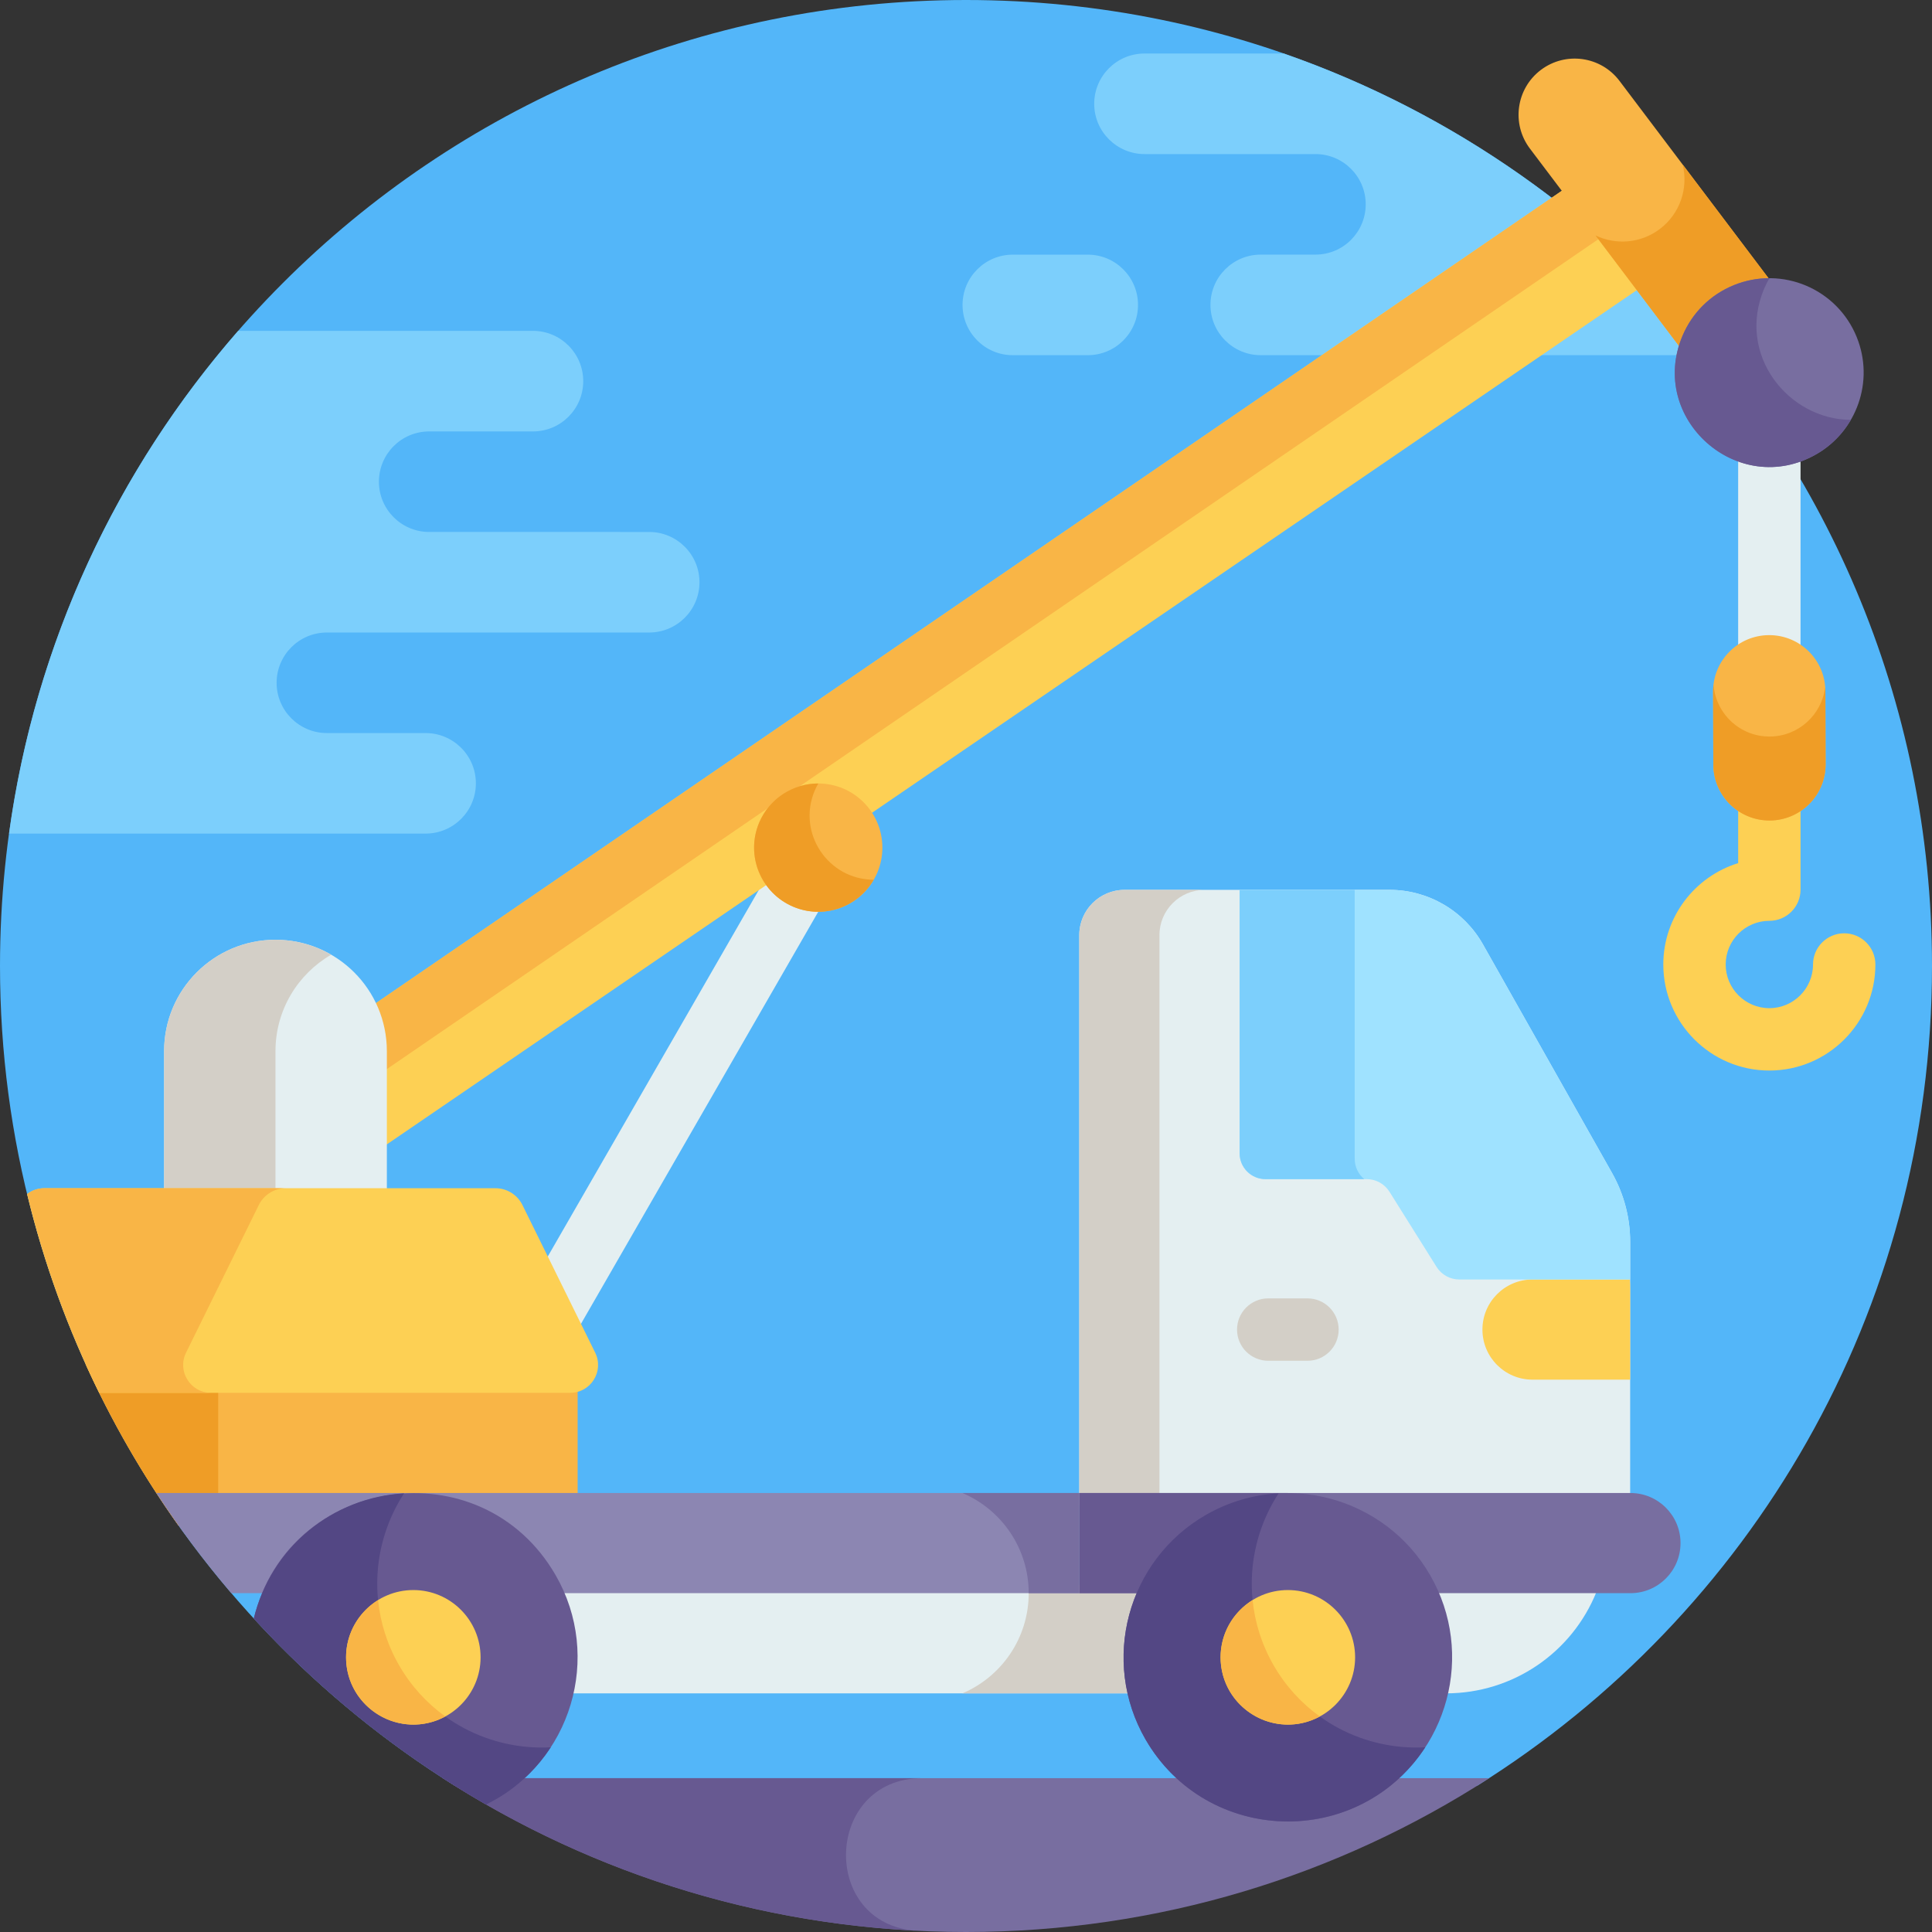<?xml version="1.0" encoding="iso-8859-1"?>
<!-- Generator: Adobe Illustrator 19.0.0, SVG Export Plug-In . SVG Version: 6.00 Build 0)  -->
<svg version="1.1" id="Capa_1" xmlns="http://www.w3.org/2000/svg" xmlns:xlink="http://www.w3.org/1999/xlink" x="0px" y="0px"
	 viewBox="0 0 512 512" style="enable-background:new 0 0 512 512;" xml:space="preserve">
<rect x="0" y="0" width="512" height="512" fill="#333333" stroke="none"/>
<path style="fill:#53B6F9;" d="M120.512,473.226h270.976C463.852,427.995,512,347.627,512,256C512,114.615,397.385,0,256,0
	S0,114.615,0,256C0,347.627,48.148,427.995,120.512,473.226z"/>
<g>
	<path style="fill:#7CCFFC;" d="M2.404,220.912H112.79c7.356,0,13.322-5.966,13.322-13.322c0-7.401-6.031-13.323-13.323-13.323
		h-26.16c-7.356,0-13.322-5.966-13.322-13.322c0-7.361,5.971-13.323,13.322-13.323h85.418c7.356,0,13.322-5.966,13.322-13.322
		c0-7.401-6.031-13.323-13.323-13.323H113.74c-7.356,0-13.322-5.966-13.322-13.322c0-7.3,5.903-13.322,13.323-13.322h27.5
		c7.356,0,13.322-5.966,13.322-13.322c0-7.373-5.989-13.333-13.323-13.333H63.126C31.082,124.367,9.346,170.28,2.404,220.912z"/>
	<path style="fill:#7CCFFC;" d="M289.978,27.507c0,7.402,6.031,13.323,13.323,13.323h45.306c7.356,0,13.322,5.966,13.322,13.322
		c0,7.3-5.903,13.322-13.323,13.322h-14.5c-7.356,0-13.322,5.966-13.322,13.322c0,7.373,5.989,13.333,13.323,13.333h120.215
		c-29.63-36.259-69.005-64.234-114.13-79.944H303.3C295.944,14.185,289.978,20.151,289.978,27.507z"/>
</g>
<path style="fill:#786EA0;" d="M117.345,471.226C157.303,497.022,204.901,512,256,512s98.697-14.978,138.655-40.774H117.345z"/>
<path style="fill:#675991;" d="M244.453,471.226H117.345c36.533,23.584,79.452,38.118,125.594,40.438
	C217.107,510.038,218.336,471.226,244.453,471.226z"/>
<path style="fill:#E4EFF1;" d="M141.747,355.487c-3.957-2.277-5.317-7.332-3.039-11.288l71.35-123.918
	c2.277-3.956,7.332-5.319,11.287-3.038c3.957,2.277,5.317,7.332,3.039,11.288l-71.35,123.918
	C150.764,356.392,145.714,357.773,141.747,355.487z"/>
<path style="fill:#FDD054;" d="M415.794,49.265L97.836,267.069c1.774,3.793,3.306,7.03,3.306,11.495l-0.439,25.951
	c9.099-6.219,313.055-213.983,334.064-228.305L415.794,49.265z"/>
<path style="fill:#F9B546;" d="M101.045,284.33L425.037,62.393l-9.243-13.127L97.836,267.069c1.774,3.793,3.306,7.03,3.306,11.495
	L101.045,284.33z"/>
<path style="fill:#E4EFF1;" d="M73.005,249.048c16.301,0,29.516,13.215,29.516,29.516v40.734H43.489v-40.734
	C43.489,262.263,56.704,249.048,73.005,249.048z"/>
<path style="fill:#D3CFC7;" d="M87.763,253.007c-4.342-2.513-9.38-3.958-14.758-3.958c-16.301,0-29.516,13.215-29.516,29.516v40.734
	h29.516v-40.734C73.005,267.641,78.943,258.111,87.763,253.007z"/>
<path style="fill:#E4EFF1;" d="M298.025,235.82c2.482,0,72.777,0,70.22,0c10.252,0,19.71,5.521,24.751,14.448l34.227,60.613
	c3.137,5.556,4.786,11.828,4.786,18.208c0,16.232,0,53.661,0,69.879H286.014V247.831C286.014,241.198,291.392,235.82,298.025,235.82
	z"/>
<path style="fill:#D3CFC7;" d="M319.275,235.82c-11.336,0-20.388,0-21.25,0c-6.634,0-12.011,5.377-12.011,12.011v151.137h21.25
	V247.831C307.264,241.198,312.642,235.82,319.275,235.82z"/>
<path style="fill:#FDD054;" d="M392.86,352.352c0-7.331,5.943-13.273,13.273-13.273h25.796c0.048,0.789,0.081,1.582,0.081,2.383
	v24.163h-25.877C398.803,365.625,392.86,359.683,392.86,352.352z"/>
<path style="fill:#9FE2FF;" d="M380.704,335.739l-12.478-19.912c-1.304-2.081-3.587-3.344-6.043-3.344h-26.814
	c-3.786,0-6.855-3.069-6.855-6.855V235.82h1.649h12.452h25.63c10.252,0,19.71,5.521,24.752,14.448l34.227,60.612
	c3.137,5.556,4.786,11.828,4.786,18.208v9.99h-45.27C384.287,339.079,382.006,337.817,380.704,335.739z"/>
<path style="fill:#7CCFFC;" d="M359.012,307.097V235.82h-16.397h-12.452h-1.649v69.806c0,3.786,3.069,6.855,6.855,6.855h26.172
	C359.996,311.198,359.012,309.263,359.012,307.097z"/>
<path style="fill:#D3CFC7;" d="M346.494,360.618h-10.399c-4.565,0-8.266-3.7-8.266-8.266c0-4.566,3.701-8.266,8.266-8.266h10.399
	c4.565,0,8.266,3.7,8.266,8.266C354.76,356.918,351.059,360.618,346.494,360.618z"/>
<path style="fill:#F9B546;" d="M47.285,404.27H153.08v-42.787H22.675C29.512,376.584,37.772,390.903,47.285,404.27z"/>
<path style="fill:#EF9D26;" d="M57.823,361.483H22.675c6.838,15.101,15.098,29.42,24.61,42.787h10.538
	C57.823,404.27,57.823,361.483,57.823,361.483z"/>
<path style="fill:#FDD054;" d="M138.451,319.342c-1.344-2.726-4.119-4.453-7.158-4.453H11.774c-1.722,0-3.305,0.58-4.58,1.544
	c4.458,18.419,10.906,36.059,19.108,52.681h124.81c5.468,0,9.038-5.738,6.621-10.643L138.451,319.342z"/>
<g>
	<path style="fill:#F9B546;" d="M49.304,358.472l19.282-39.13c1.344-2.726,4.119-4.453,7.158-4.453h-63.97
		c-1.722,0-3.305,0.58-4.58,1.544c4.458,18.419,10.906,36.059,19.108,52.681h29.622C50.456,369.115,46.887,363.377,49.304,358.472z"
		/>
	<circle style="fill:#F9B546;" cx="216.84" cy="224.63" r="16.998"/>
</g>
<path style="fill:#EF9D26;" d="M215.913,209.509c0.278-0.656,0.603-1.276,0.95-1.877c-6.626-0.004-12.926,3.891-15.671,10.376
	c-3.659,8.645,0.383,18.619,9.028,22.278c7.989,3.382,17.103,0.176,21.329-7.151C219.492,233.13,211.145,220.774,215.913,209.509z"
	/>
<path style="fill:#F9B546;" d="M408.346,18.532c6.558-4.952,15.887-3.651,20.839,2.907l40.34,53.418
	c-5.222-0.141-10.526,1.407-15.019,4.8c-4.493,3.393-7.434,8.071-8.727,13.132l-40.34-53.418
	C400.487,32.814,401.789,23.484,408.346,18.532z"/>
<path style="fill:#EF9D26;" d="M445.931,43.613c1.524,6.199-0.648,12.989-6.066,17.081c-5.083,3.839-11.666,4.271-17.041,1.699
	l22.955,30.397c1.293-5.062,4.234-9.739,8.727-13.132c4.493-3.393,9.797-4.941,15.019-4.8L445.931,43.613z"/>
<path style="fill:#FDD054;" d="M468.896,283.706c-15.496,0-28.104-12.608-28.104-28.104c0-12.621,8.363-23.326,19.838-26.864
	v-16.806c0-4.566,3.701-8.266,8.266-8.266s8.266,3.7,8.266,8.266v23.832c0,4.566-3.701,8.266-8.266,8.266
	c-6.381,0-11.572,5.191-11.572,11.572c0,6.381,5.191,11.572,11.572,11.572c6.381,0,11.572-5.191,11.572-11.572
	c0-4.566,3.701-8.266,8.266-8.266s8.266,3.7,8.266,8.266C497,271.099,484.392,283.706,468.896,283.706z"/>
<path style="fill:#E4EFF1;" d="M468.896,180.991c-4.565,0-8.266-3.7-8.266-8.266v-53.323c0-4.566,3.701-8.266,8.266-8.266
	s8.266,3.7,8.266,8.266v53.323C477.162,177.29,473.461,180.991,468.896,180.991z"/>
<path style="fill:#F9B546;" d="M468.971,217.443c8.217-0.025,14.858-6.707,14.833-14.924l-0.059-19.37
	c-0.025-8.217-6.706-14.858-14.924-14.833c-8.217,0.025-14.858,6.707-14.833,14.924l0.059,19.37
	C454.072,210.827,460.754,217.468,468.971,217.443z"/>
<path style="fill:#EF9D26;" d="M483.688,182.083c-0.875,7.361-7.115,13.084-14.717,13.107c-7.857,0.024-14.294-6.051-14.867-13.766
	c-0.071,0.597-0.118,1.201-0.116,1.817l0.059,19.369c0.025,8.217,6.706,14.858,14.924,14.833
	c8.217-0.025,14.858-6.707,14.833-14.924l-0.059-19.37C483.744,182.79,483.714,182.436,483.688,182.083z"/>
<path style="fill:#786EA0;" d="M459.515,75.56c-6.183,2.506-11.022,7.271-13.623,13.415c-9.309,21.993,14.785,43.334,35.543,31.349
	c10.539-6.085,15.384-19.225,10.615-30.994C486.864,76.536,472.313,70.372,459.515,75.56z"/>
<path style="fill:#675991;" d="M467.529,76.483c0.404-0.954,0.868-1.871,1.377-2.755c-3.129-0.001-6.311,0.584-9.392,1.832
	c-6.183,2.506-11.022,7.271-13.623,13.415c-9.309,21.993,14.785,43.334,35.543,31.349c3.839-2.217,6.911-5.377,9.05-9.059
	C473.999,111.214,460.086,94.066,467.529,76.483z"/>
<g>
	<path style="fill:#E4EFF1;" d="M384.204,439.047c0-6.279-1.322-12.252-3.69-17.668l42.605,0.389l0,0
		c-6.514,16.298-22.296,26.986-39.847,26.986h-0.152C383.821,445.628,384.204,442.382,384.204,439.047z"/>
	<path style="fill:#E4EFF1;" d="M148.706,448.754c2.189-9.742,0.592-21.748-2.389-28.75h158.197
		c-2.922,6.866-4.626,18.793-2.389,28.75H148.706z"/>
</g>
<path style="fill:#D3CFC7;" d="M304.514,420.003h-31.989c0.055,0.729,0.092,1.462,0.092,2.204c0,11.926-7.242,22.16-17.568,26.546
	h47.076C299.95,439.075,301.494,427.098,304.514,420.003z"/>
<path style="fill:#786EA0;" d="M286.014,395.662h146.069c7.33,0,13.273,5.942,13.273,13.273c0,7.331-5.943,13.273-13.273,13.273
	H286.014V395.662z"/>
<rect x="286.01" y="395.66" style="fill:#675991;" width="55.28" height="26.546"/>
<path style="fill:#8C86B2;" d="M61.306,422.208h224.708v-26.546H41.437C47.491,404.945,54.131,413.811,61.306,422.208z"/>
<path style="fill:#675991;" d="M303.585,460.977c-12.005-20.793-4.855-47.476,15.938-59.481
	c20.793-12.005,47.477-4.855,59.482,15.938s4.855,47.477-15.938,59.482C342.273,488.92,315.59,481.77,303.585,460.977z"/>
<path style="fill:#534784;" d="M337.549,441.367c-8.479-14.686-7.392-32.304,1.297-45.62c-6.602,0.361-13.218,2.222-19.325,5.748
	c-20.793,12.005-27.943,38.688-15.938,59.481c16.208,28.073,56.473,29.121,74.122,2.077
	C361.83,463.921,346.029,456.053,337.549,441.367z"/>
<path style="fill:#FDD054;" d="M323.468,439.205c0,9.829,7.997,17.826,17.826,17.826c9.829,0,17.826-7.997,17.826-17.826
	c0-9.829-7.997-17.826-17.826-17.826S323.468,429.376,323.468,439.205z"/>
<path style="fill:#F9B546;" d="M349.763,454.887c-4.843-3.486-9.041-8.025-12.214-13.52c-3.168-5.488-4.999-11.385-5.598-17.315
	c-5.08,3.144-8.483,8.751-8.483,15.153C323.468,452.73,337.991,461.269,349.763,454.887z"/>
<path style="fill:#7CCFFC;" d="M268.407,67.483h19.854c7.358,0,13.323,5.965,13.323,13.323s-5.965,13.323-13.323,13.323h-19.854
	c-7.358,0-13.323-5.965-13.323-13.323S261.049,67.483,268.407,67.483z"/>
<path style="fill:#675991;" d="M67.258,428.922c14.798,16.14,31.635,30.38,50.109,42.304h-0.022c3.765,2.43,7.598,4.765,11.495,7
	c22.687-11.24,30.871-39.203,18.406-60.792C127.57,383.354,76.49,391.003,67.258,428.922z"/>
<path style="fill:#534784;" d="M145.948,463.053c-15.876,0.868-31.678-7-40.157-21.686s-7.392-32.304,1.297-45.62l0,0
	c-18.891,1.034-35.225,14.261-39.83,33.174v0.001c14.798,16.14,31.635,30.38,50.109,42.304h-0.022c3.765,2.43,7.598,4.765,11.495,7
	C129.668,477.661,138.889,473.872,145.948,463.053z"/>
<path style="fill:#FDD054;" d="M91.71,439.205c0,9.829,7.997,17.826,17.826,17.826s17.826-7.997,17.826-17.826
	c0-9.829-7.997-17.826-17.826-17.826S91.71,429.376,91.71,439.205z"/>
<path style="fill:#F9B546;" d="M118.005,454.887c-4.843-3.486-9.041-8.025-12.214-13.52c-3.168-5.488-4.999-11.385-5.598-17.315
	c-5.08,3.144-8.483,8.751-8.483,15.153C91.71,452.73,106.233,461.269,118.005,454.887z"/>
<path style="fill:#786EA0;" d="M255.05,395.662c10.326,4.386,17.568,14.62,17.568,26.546h13.397v-26.546H255.05z"/>
<g>
</g>
<g>
</g>
<g>
</g>
<g>
</g>
<g>
</g>
<g>
</g>
<g>
</g>
<g>
</g>
<g>
</g>
<g>
</g>
<g>
</g>
<g>
</g>
<g>
</g>
<g>
</g>
<g>
</g>
</svg>
